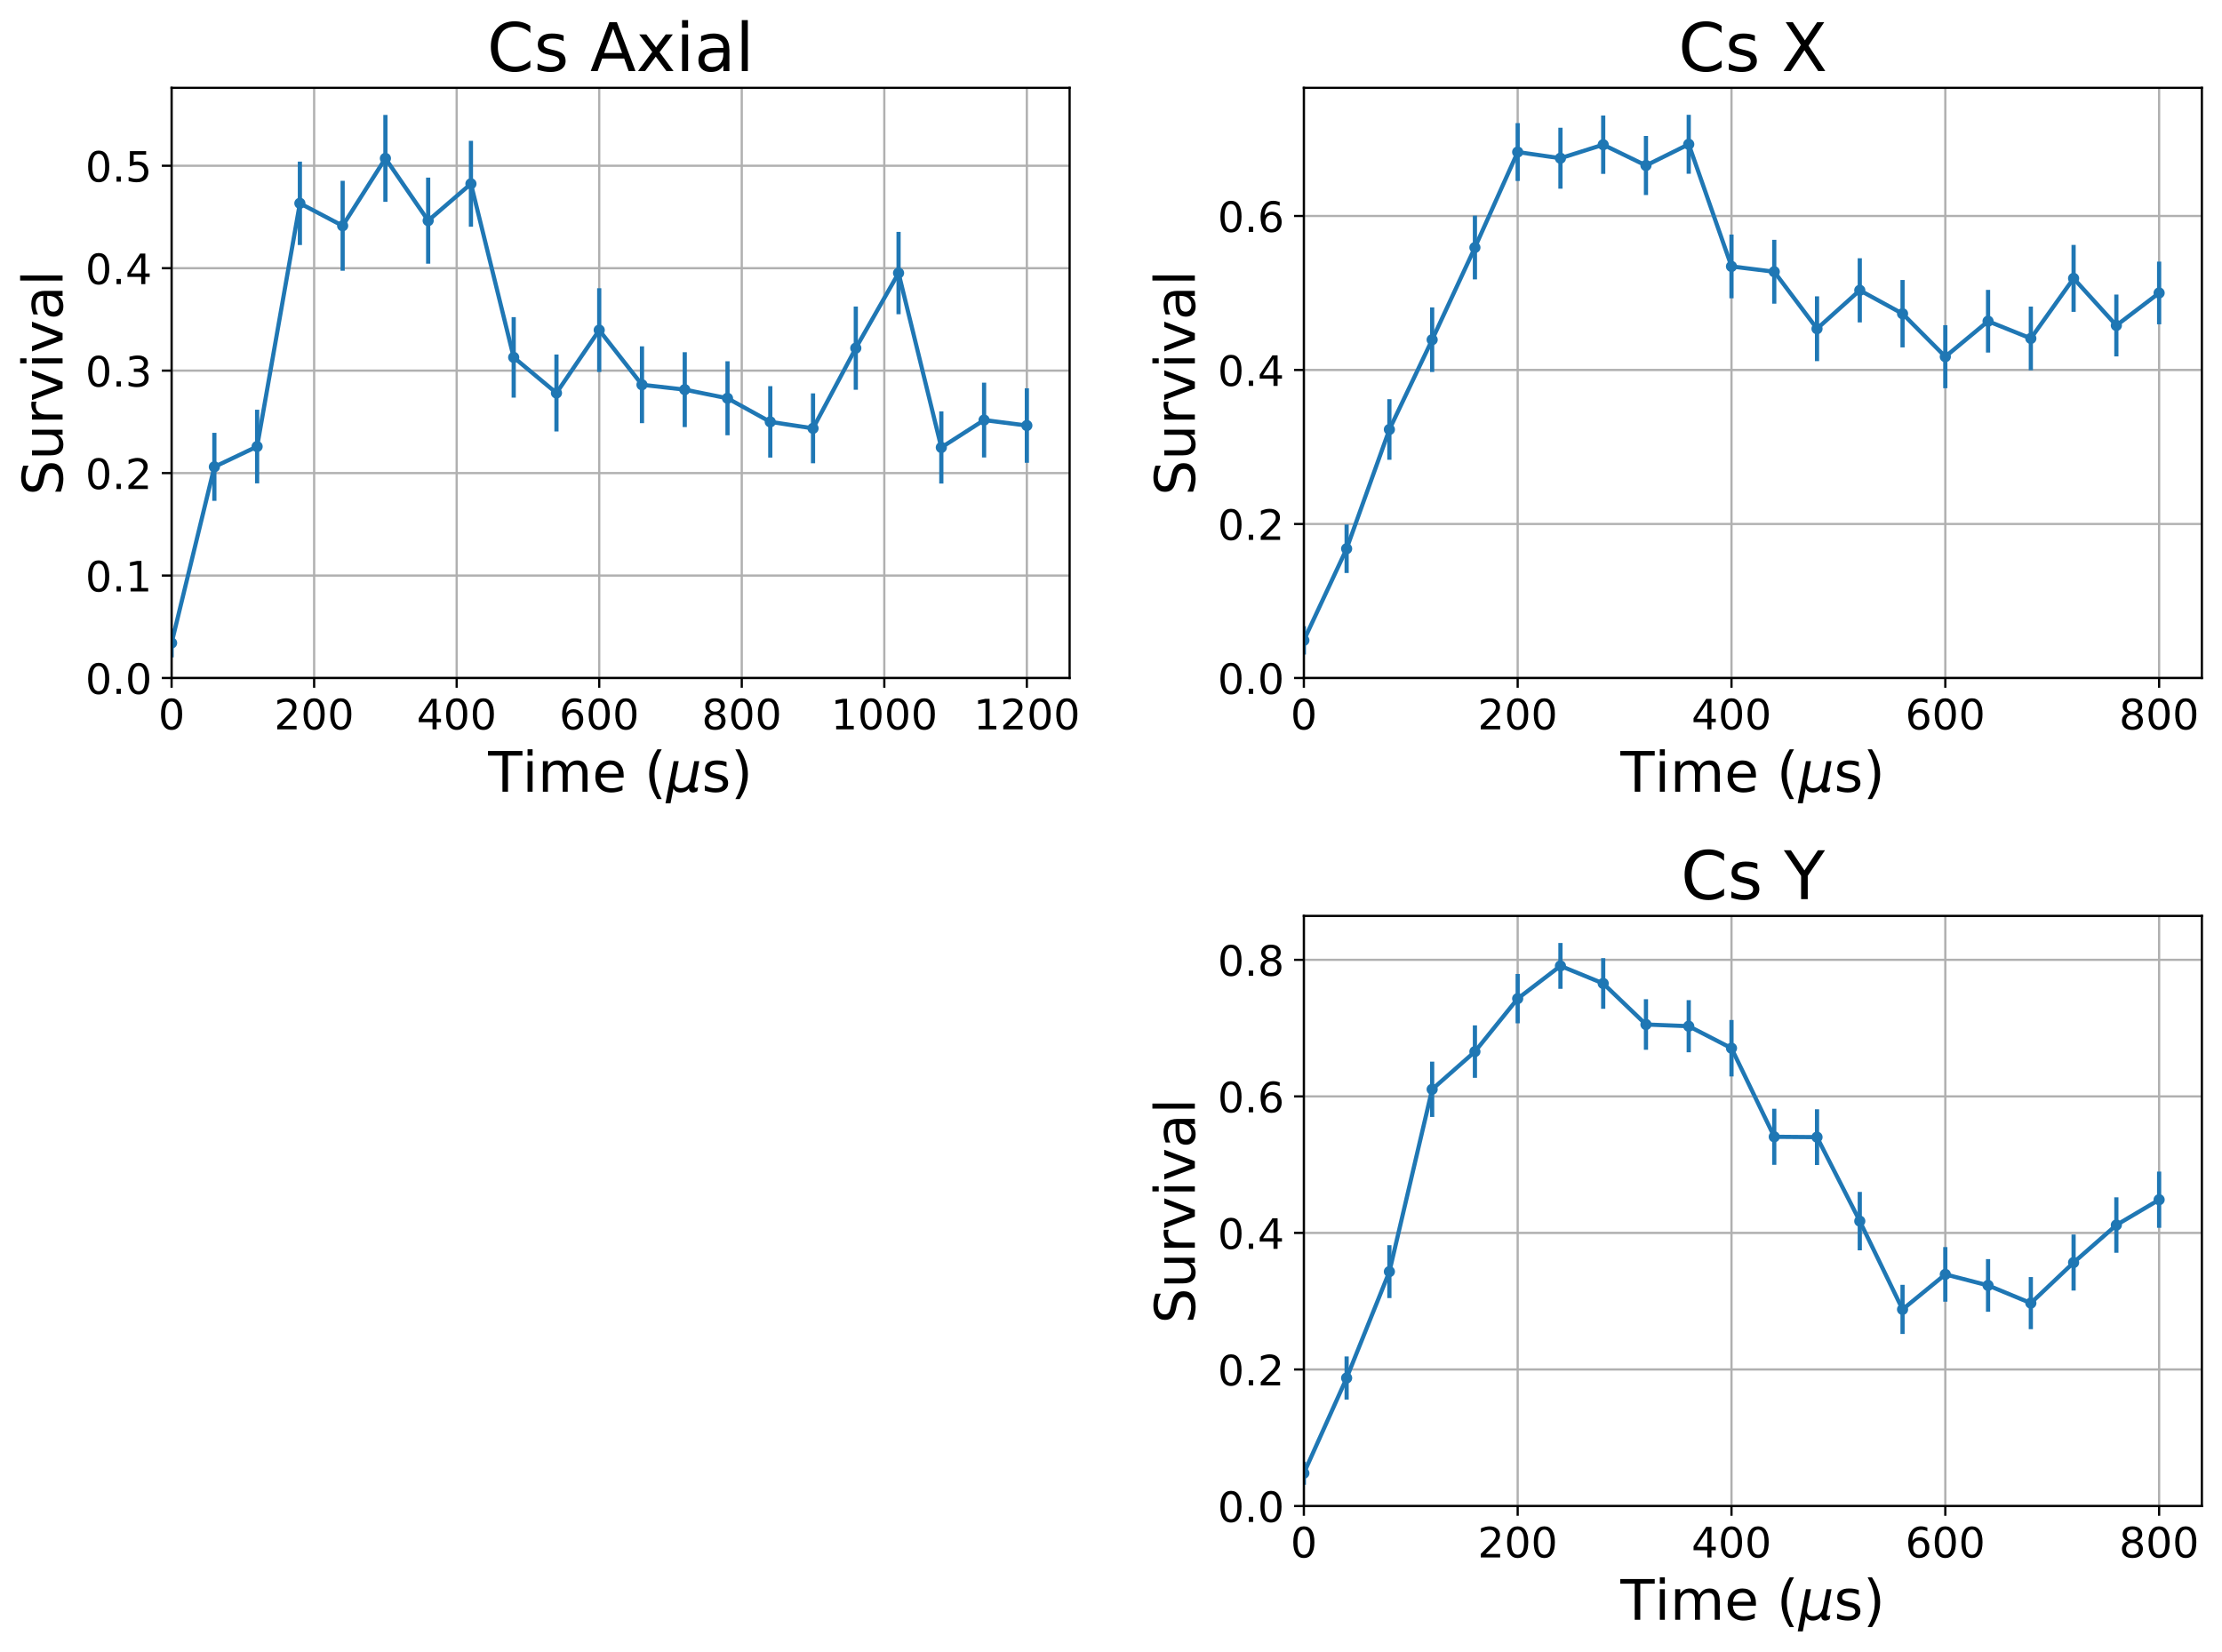 <?xml version="1.0" encoding="utf-8" standalone="no"?>
<!DOCTYPE svg PUBLIC "-//W3C//DTD SVG 1.1//EN"
  "http://www.w3.org/Graphics/SVG/1.1/DTD/svg11.dtd">
<!-- Created with matplotlib (https://matplotlib.org/) -->
<svg height="591.193pt" version="1.1" viewBox="0 0 795.218 591.193" width="795.218pt" xmlns="http://www.w3.org/2000/svg" xmlns:xlink="http://www.w3.org/1999/xlink">
 <defs>
  <style type="text/css">
*{stroke-linecap:butt;stroke-linejoin:round;}
  </style>
 </defs>
 <g id="figure_1">
  <g id="patch_1">
   <path d="M 0 591.193 
L 795.218 591.193 
L 795.218 0 
L 0 0 
z
" style="fill:none;"/>
  </g>
  <g id="axes_1">
   <g id="patch_2">
    <path d="M 61.411 242.676 
L 382.797 242.676 
L 382.797 31.436 
L 61.411 31.436 
z
" style="fill:none;"/>
   </g>
   <g id="matplotlib.axis_1">
    <g id="xtick_1">
     <g id="line2d_1">
      <path clip-path="url(#p9a2fd50b27)" d="M 61.411 242.676 
L 61.411 31.436 
" style="fill:none;stroke:#b0b0b0;stroke-linecap:square;stroke-width:0.8;"/>
     </g>
     <g id="line2d_2">
      <defs>
       <path d="M 0 0 
L 0 3.5 
" id="m005f0a59be" style="stroke:#000000;stroke-width:0.8;"/>
      </defs>
      <g>
       <use style="stroke:#000000;stroke-width:0.8;" x="61.411" xlink:href="#m005f0a59be" y="242.676"/>
      </g>
     </g>
     <g id="text_1">
      <!-- 0 -->
      <defs>
       <path d="M 31.781 66.406 
Q 24.172 66.406 20.328 58.906 
Q 16.5 51.422 16.5 36.375 
Q 16.5 21.391 20.328 13.891 
Q 24.172 6.391 31.781 6.391 
Q 39.453 6.391 43.281 13.891 
Q 47.125 21.391 47.125 36.375 
Q 47.125 51.422 43.281 58.906 
Q 39.453 66.406 31.781 66.406 
z
M 31.781 74.219 
Q 44.047 74.219 50.516 64.516 
Q 56.984 54.828 56.984 36.375 
Q 56.984 17.969 50.516 8.266 
Q 44.047 -1.422 31.781 -1.422 
Q 19.531 -1.422 13.062 8.266 
Q 6.594 17.969 6.594 36.375 
Q 6.594 54.828 13.062 64.516 
Q 19.531 74.219 31.781 74.219 
z
" id="DejaVuSans-48"/>
      </defs>
      <g transform="translate(56.639 261.074)scale(0.15 -0.15)">
       <use xlink:href="#DejaVuSans-48"/>
      </g>
     </g>
    </g>
    <g id="xtick_2">
     <g id="line2d_3">
      <path clip-path="url(#p9a2fd50b27)" d="M 112.425 242.676 
L 112.425 31.436 
" style="fill:none;stroke:#b0b0b0;stroke-linecap:square;stroke-width:0.8;"/>
     </g>
     <g id="line2d_4">
      <g>
       <use style="stroke:#000000;stroke-width:0.8;" x="112.425" xlink:href="#m005f0a59be" y="242.676"/>
      </g>
     </g>
     <g id="text_2">
      <!-- 200 -->
      <defs>
       <path d="M 19.188 8.297 
L 53.609 8.297 
L 53.609 0 
L 7.328 0 
L 7.328 8.297 
Q 12.938 14.109 22.625 23.891 
Q 32.328 33.688 34.812 36.531 
Q 39.547 41.844 41.422 45.531 
Q 43.312 49.219 43.312 52.781 
Q 43.312 58.594 39.234 62.25 
Q 35.156 65.922 28.609 65.922 
Q 23.969 65.922 18.812 64.312 
Q 13.672 62.703 7.812 59.422 
L 7.812 69.391 
Q 13.766 71.781 18.938 73 
Q 24.125 74.219 28.422 74.219 
Q 39.75 74.219 46.484 68.547 
Q 53.219 62.891 53.219 53.422 
Q 53.219 48.922 51.531 44.891 
Q 49.859 40.875 45.406 35.406 
Q 44.188 33.984 37.641 27.219 
Q 31.109 20.453 19.188 8.297 
z
" id="DejaVuSans-50"/>
      </defs>
      <g transform="translate(98.109 261.074)scale(0.15 -0.15)">
       <use xlink:href="#DejaVuSans-50"/>
       <use x="63.623" xlink:href="#DejaVuSans-48"/>
       <use x="127.246" xlink:href="#DejaVuSans-48"/>
      </g>
     </g>
    </g>
    <g id="xtick_3">
     <g id="line2d_5">
      <path clip-path="url(#p9a2fd50b27)" d="M 163.438 242.676 
L 163.438 31.436 
" style="fill:none;stroke:#b0b0b0;stroke-linecap:square;stroke-width:0.8;"/>
     </g>
     <g id="line2d_6">
      <g>
       <use style="stroke:#000000;stroke-width:0.8;" x="163.438" xlink:href="#m005f0a59be" y="242.676"/>
      </g>
     </g>
     <g id="text_3">
      <!-- 400 -->
      <defs>
       <path d="M 37.797 64.312 
L 12.891 25.391 
L 37.797 25.391 
z
M 35.203 72.906 
L 47.609 72.906 
L 47.609 25.391 
L 58.016 25.391 
L 58.016 17.188 
L 47.609 17.188 
L 47.609 0 
L 37.797 0 
L 37.797 17.188 
L 4.891 17.188 
L 4.891 26.703 
z
" id="DejaVuSans-52"/>
      </defs>
      <g transform="translate(149.123 261.074)scale(0.15 -0.15)">
       <use xlink:href="#DejaVuSans-52"/>
       <use x="63.623" xlink:href="#DejaVuSans-48"/>
       <use x="127.246" xlink:href="#DejaVuSans-48"/>
      </g>
     </g>
    </g>
    <g id="xtick_4">
     <g id="line2d_7">
      <path clip-path="url(#p9a2fd50b27)" d="M 214.452 242.676 
L 214.452 31.436 
" style="fill:none;stroke:#b0b0b0;stroke-linecap:square;stroke-width:0.8;"/>
     </g>
     <g id="line2d_8">
      <g>
       <use style="stroke:#000000;stroke-width:0.8;" x="214.452" xlink:href="#m005f0a59be" y="242.676"/>
      </g>
     </g>
     <g id="text_4">
      <!-- 600 -->
      <defs>
       <path d="M 33.016 40.375 
Q 26.375 40.375 22.484 35.828 
Q 18.609 31.297 18.609 23.391 
Q 18.609 15.531 22.484 10.953 
Q 26.375 6.391 33.016 6.391 
Q 39.656 6.391 43.531 10.953 
Q 47.406 15.531 47.406 23.391 
Q 47.406 31.297 43.531 35.828 
Q 39.656 40.375 33.016 40.375 
z
M 52.594 71.297 
L 52.594 62.312 
Q 48.875 64.062 45.094 64.984 
Q 41.312 65.922 37.594 65.922 
Q 27.828 65.922 22.672 59.328 
Q 17.531 52.734 16.797 39.406 
Q 19.672 43.656 24.016 45.922 
Q 28.375 48.188 33.594 48.188 
Q 44.578 48.188 50.953 41.516 
Q 57.328 34.859 57.328 23.391 
Q 57.328 12.156 50.688 5.359 
Q 44.047 -1.422 33.016 -1.422 
Q 20.359 -1.422 13.672 8.266 
Q 6.984 17.969 6.984 36.375 
Q 6.984 53.656 15.188 63.938 
Q 23.391 74.219 37.203 74.219 
Q 40.922 74.219 44.703 73.484 
Q 48.484 72.75 52.594 71.297 
z
" id="DejaVuSans-54"/>
      </defs>
      <g transform="translate(200.136 261.074)scale(0.15 -0.15)">
       <use xlink:href="#DejaVuSans-54"/>
       <use x="63.623" xlink:href="#DejaVuSans-48"/>
       <use x="127.246" xlink:href="#DejaVuSans-48"/>
      </g>
     </g>
    </g>
    <g id="xtick_5">
     <g id="line2d_9">
      <path clip-path="url(#p9a2fd50b27)" d="M 265.465 242.676 
L 265.465 31.436 
" style="fill:none;stroke:#b0b0b0;stroke-linecap:square;stroke-width:0.8;"/>
     </g>
     <g id="line2d_10">
      <g>
       <use style="stroke:#000000;stroke-width:0.8;" x="265.465" xlink:href="#m005f0a59be" y="242.676"/>
      </g>
     </g>
     <g id="text_5">
      <!-- 800 -->
      <defs>
       <path d="M 31.781 34.625 
Q 24.75 34.625 20.719 30.859 
Q 16.703 27.094 16.703 20.516 
Q 16.703 13.922 20.719 10.156 
Q 24.75 6.391 31.781 6.391 
Q 38.812 6.391 42.859 10.172 
Q 46.922 13.969 46.922 20.516 
Q 46.922 27.094 42.891 30.859 
Q 38.875 34.625 31.781 34.625 
z
M 21.922 38.812 
Q 15.578 40.375 12.031 44.719 
Q 8.5 49.078 8.5 55.328 
Q 8.5 64.062 14.719 69.141 
Q 20.953 74.219 31.781 74.219 
Q 42.672 74.219 48.875 69.141 
Q 55.078 64.062 55.078 55.328 
Q 55.078 49.078 51.531 44.719 
Q 48 40.375 41.703 38.812 
Q 48.828 37.156 52.797 32.312 
Q 56.781 27.484 56.781 20.516 
Q 56.781 9.906 50.312 4.234 
Q 43.844 -1.422 31.781 -1.422 
Q 19.734 -1.422 13.25 4.234 
Q 6.781 9.906 6.781 20.516 
Q 6.781 27.484 10.781 32.312 
Q 14.797 37.156 21.922 38.812 
z
M 18.312 54.391 
Q 18.312 48.734 21.844 45.562 
Q 25.391 42.391 31.781 42.391 
Q 38.141 42.391 41.719 45.562 
Q 45.312 48.734 45.312 54.391 
Q 45.312 60.062 41.719 63.234 
Q 38.141 66.406 31.781 66.406 
Q 25.391 66.406 21.844 63.234 
Q 18.312 60.062 18.312 54.391 
z
" id="DejaVuSans-56"/>
      </defs>
      <g transform="translate(251.15 261.074)scale(0.15 -0.15)">
       <use xlink:href="#DejaVuSans-56"/>
       <use x="63.623" xlink:href="#DejaVuSans-48"/>
       <use x="127.246" xlink:href="#DejaVuSans-48"/>
      </g>
     </g>
    </g>
    <g id="xtick_6">
     <g id="line2d_11">
      <path clip-path="url(#p9a2fd50b27)" d="M 316.479 242.676 
L 316.479 31.436 
" style="fill:none;stroke:#b0b0b0;stroke-linecap:square;stroke-width:0.8;"/>
     </g>
     <g id="line2d_12">
      <g>
       <use style="stroke:#000000;stroke-width:0.8;" x="316.479" xlink:href="#m005f0a59be" y="242.676"/>
      </g>
     </g>
     <g id="text_6">
      <!-- 1000 -->
      <defs>
       <path d="M 12.406 8.297 
L 28.516 8.297 
L 28.516 63.922 
L 10.984 60.406 
L 10.984 69.391 
L 28.422 72.906 
L 38.281 72.906 
L 38.281 8.297 
L 54.391 8.297 
L 54.391 0 
L 12.406 0 
z
" id="DejaVuSans-49"/>
      </defs>
      <g transform="translate(297.392 261.074)scale(0.15 -0.15)">
       <use xlink:href="#DejaVuSans-49"/>
       <use x="63.623" xlink:href="#DejaVuSans-48"/>
       <use x="127.246" xlink:href="#DejaVuSans-48"/>
       <use x="190.869" xlink:href="#DejaVuSans-48"/>
      </g>
     </g>
    </g>
    <g id="xtick_7">
     <g id="line2d_13">
      <path clip-path="url(#p9a2fd50b27)" d="M 367.493 242.676 
L 367.493 31.436 
" style="fill:none;stroke:#b0b0b0;stroke-linecap:square;stroke-width:0.8;"/>
     </g>
     <g id="line2d_14">
      <g>
       <use style="stroke:#000000;stroke-width:0.8;" x="367.493" xlink:href="#m005f0a59be" y="242.676"/>
      </g>
     </g>
     <g id="text_7">
      <!-- 1200 -->
      <g transform="translate(348.405 261.074)scale(0.15 -0.15)">
       <use xlink:href="#DejaVuSans-49"/>
       <use x="63.623" xlink:href="#DejaVuSans-50"/>
       <use x="127.246" xlink:href="#DejaVuSans-48"/>
       <use x="190.869" xlink:href="#DejaVuSans-48"/>
      </g>
     </g>
    </g>
    <g id="text_8">
     <!-- Time ($\mu$s) -->
     <defs>
      <path d="M -0.297 72.906 
L 61.375 72.906 
L 61.375 64.594 
L 35.5 64.594 
L 35.5 0 
L 25.594 0 
L 25.594 64.594 
L -0.297 64.594 
z
" id="DejaVuSans-84"/>
      <path d="M 9.422 54.688 
L 18.406 54.688 
L 18.406 0 
L 9.422 0 
z
M 9.422 75.984 
L 18.406 75.984 
L 18.406 64.594 
L 9.422 64.594 
z
" id="DejaVuSans-105"/>
      <path d="M 52 44.188 
Q 55.375 50.25 60.062 53.125 
Q 64.75 56 71.094 56 
Q 79.641 56 84.281 50.016 
Q 88.922 44.047 88.922 33.016 
L 88.922 0 
L 79.891 0 
L 79.891 32.719 
Q 79.891 40.578 77.094 44.375 
Q 74.312 48.188 68.609 48.188 
Q 61.625 48.188 57.562 43.547 
Q 53.516 38.922 53.516 30.906 
L 53.516 0 
L 44.484 0 
L 44.484 32.719 
Q 44.484 40.625 41.703 44.406 
Q 38.922 48.188 33.109 48.188 
Q 26.219 48.188 22.156 43.531 
Q 18.109 38.875 18.109 30.906 
L 18.109 0 
L 9.078 0 
L 9.078 54.688 
L 18.109 54.688 
L 18.109 46.188 
Q 21.188 51.219 25.484 53.609 
Q 29.781 56 35.688 56 
Q 41.656 56 45.828 52.969 
Q 50 49.953 52 44.188 
z
" id="DejaVuSans-109"/>
      <path d="M 56.203 29.594 
L 56.203 25.203 
L 14.891 25.203 
Q 15.484 15.922 20.484 11.062 
Q 25.484 6.203 34.422 6.203 
Q 39.594 6.203 44.453 7.469 
Q 49.312 8.734 54.109 11.281 
L 54.109 2.781 
Q 49.266 0.734 44.188 -0.344 
Q 39.109 -1.422 33.891 -1.422 
Q 20.797 -1.422 13.156 6.188 
Q 5.516 13.812 5.516 26.812 
Q 5.516 40.234 12.766 48.109 
Q 20.016 56 32.328 56 
Q 43.359 56 49.781 48.891 
Q 56.203 41.797 56.203 29.594 
z
M 47.219 32.234 
Q 47.125 39.594 43.094 43.984 
Q 39.062 48.391 32.422 48.391 
Q 24.906 48.391 20.391 44.141 
Q 15.875 39.891 15.188 32.172 
z
" id="DejaVuSans-101"/>
      <path id="DejaVuSans-32"/>
      <path d="M 31 75.875 
Q 24.469 64.656 21.281 53.656 
Q 18.109 42.672 18.109 31.391 
Q 18.109 20.125 21.312 9.062 
Q 24.516 -2 31 -13.188 
L 23.188 -13.188 
Q 15.875 -1.703 12.234 9.375 
Q 8.594 20.453 8.594 31.391 
Q 8.594 42.281 12.203 53.312 
Q 15.828 64.359 23.188 75.875 
z
" id="DejaVuSans-40"/>
      <path d="M -1.312 -20.797 
L 13.375 54.688 
L 22.406 54.688 
L 15.766 20.656 
Q 15.578 19.625 15.422 18.359 
Q 15.281 17.094 15.281 15.828 
Q 15.281 11.281 18.141 8.828 
Q 21 6.391 26.312 6.391 
Q 33.547 6.391 37.984 10.484 
Q 42.438 14.594 44 22.797 
L 50.203 54.688 
L 59.188 54.688 
L 51.031 12.641 
Q 50.828 11.719 50.75 11.031 
Q 50.688 10.359 50.688 9.812 
Q 50.688 8.297 51.297 7.594 
Q 51.906 6.891 53.219 6.891 
Q 53.719 6.891 54.562 7.125 
Q 55.422 7.375 56.984 8.016 
L 55.609 0.781 
Q 53.469 -0.297 51.516 -0.859 
Q 49.562 -1.422 47.703 -1.422 
Q 44.484 -1.422 42.656 0.625 
Q 40.828 2.688 40.828 6.297 
Q 38.094 2.391 34.297 0.484 
Q 30.516 -1.422 25.391 -1.422 
Q 20.844 -1.422 17.453 0.672 
Q 14.062 2.781 12.984 6.203 
L 7.719 -20.797 
z
" id="DejaVuSans-Oblique-956"/>
      <path d="M 44.281 53.078 
L 44.281 44.578 
Q 40.484 46.531 36.375 47.5 
Q 32.281 48.484 27.875 48.484 
Q 21.188 48.484 17.844 46.438 
Q 14.5 44.391 14.5 40.281 
Q 14.5 37.156 16.891 35.375 
Q 19.281 33.594 26.516 31.984 
L 29.594 31.297 
Q 39.156 29.25 43.188 25.516 
Q 47.219 21.781 47.219 15.094 
Q 47.219 7.469 41.188 3.016 
Q 35.156 -1.422 24.609 -1.422 
Q 20.219 -1.422 15.453 -0.562 
Q 10.688 0.297 5.422 2 
L 5.422 11.281 
Q 10.406 8.688 15.234 7.391 
Q 20.062 6.109 24.812 6.109 
Q 31.156 6.109 34.562 8.281 
Q 37.984 10.453 37.984 14.406 
Q 37.984 18.062 35.516 20.016 
Q 33.062 21.969 24.703 23.781 
L 21.578 24.516 
Q 13.234 26.266 9.516 29.906 
Q 5.812 33.547 5.812 39.891 
Q 5.812 47.609 11.281 51.797 
Q 16.75 56 26.812 56 
Q 31.781 56 36.172 55.266 
Q 40.578 54.547 44.281 53.078 
z
" id="DejaVuSans-115"/>
      <path d="M 8.016 75.875 
L 15.828 75.875 
Q 23.141 64.359 26.781 53.312 
Q 30.422 42.281 30.422 31.391 
Q 30.422 20.453 26.781 9.375 
Q 23.141 -1.703 15.828 -13.188 
L 8.016 -13.188 
Q 14.5 -2 17.703 9.062 
Q 20.906 20.125 20.906 31.391 
Q 20.906 42.672 17.703 53.656 
Q 14.5 64.656 8.016 75.875 
z
" id="DejaVuSans-41"/>
     </defs>
     <g transform="translate(174.704 283.393)scale(0.2 -0.2)">
      <use transform="translate(0 0.016)" xlink:href="#DejaVuSans-84"/>
      <use transform="translate(61.084 0.016)" xlink:href="#DejaVuSans-105"/>
      <use transform="translate(88.867 0.016)" xlink:href="#DejaVuSans-109"/>
      <use transform="translate(186.279 0.016)" xlink:href="#DejaVuSans-101"/>
      <use transform="translate(247.803 0.016)" xlink:href="#DejaVuSans-32"/>
      <use transform="translate(279.59 0.016)" xlink:href="#DejaVuSans-40"/>
      <use transform="translate(318.604 0.016)" xlink:href="#DejaVuSans-Oblique-956"/>
      <use transform="translate(382.227 0.016)" xlink:href="#DejaVuSans-115"/>
      <use transform="translate(434.326 0.016)" xlink:href="#DejaVuSans-41"/>
     </g>
    </g>
   </g>
   <g id="matplotlib.axis_2">
    <g id="ytick_1">
     <g id="line2d_15">
      <path clip-path="url(#p9a2fd50b27)" d="M 61.411 242.676 
L 382.797 242.676 
" style="fill:none;stroke:#b0b0b0;stroke-linecap:square;stroke-width:0.8;"/>
     </g>
     <g id="line2d_16">
      <defs>
       <path d="M 0 0 
L -3.5 0 
" id="mc3ce260a5b" style="stroke:#000000;stroke-width:0.8;"/>
      </defs>
      <g>
       <use style="stroke:#000000;stroke-width:0.8;" x="61.411" xlink:href="#mc3ce260a5b" y="242.676"/>
      </g>
     </g>
     <g id="text_9">
      <!-- 0.0 -->
      <defs>
       <path d="M 10.688 12.406 
L 21 12.406 
L 21 0 
L 10.688 0 
z
" id="DejaVuSans-46"/>
      </defs>
      <g transform="translate(30.556 248.375)scale(0.15 -0.15)">
       <use xlink:href="#DejaVuSans-48"/>
       <use x="63.623" xlink:href="#DejaVuSans-46"/>
       <use x="95.41" xlink:href="#DejaVuSans-48"/>
      </g>
     </g>
    </g>
    <g id="ytick_2">
     <g id="line2d_17">
      <path clip-path="url(#p9a2fd50b27)" d="M 61.411 206.007 
L 382.797 206.007 
" style="fill:none;stroke:#b0b0b0;stroke-linecap:square;stroke-width:0.8;"/>
     </g>
     <g id="line2d_18">
      <g>
       <use style="stroke:#000000;stroke-width:0.8;" x="61.411" xlink:href="#mc3ce260a5b" y="206.007"/>
      </g>
     </g>
     <g id="text_10">
      <!-- 0.1 -->
      <g transform="translate(30.556 211.706)scale(0.15 -0.15)">
       <use xlink:href="#DejaVuSans-48"/>
       <use x="63.623" xlink:href="#DejaVuSans-46"/>
       <use x="95.41" xlink:href="#DejaVuSans-49"/>
      </g>
     </g>
    </g>
    <g id="ytick_3">
     <g id="line2d_19">
      <path clip-path="url(#p9a2fd50b27)" d="M 61.411 169.338 
L 382.797 169.338 
" style="fill:none;stroke:#b0b0b0;stroke-linecap:square;stroke-width:0.8;"/>
     </g>
     <g id="line2d_20">
      <g>
       <use style="stroke:#000000;stroke-width:0.8;" x="61.411" xlink:href="#mc3ce260a5b" y="169.338"/>
      </g>
     </g>
     <g id="text_11">
      <!-- 0.2 -->
      <g transform="translate(30.556 175.037)scale(0.15 -0.15)">
       <use xlink:href="#DejaVuSans-48"/>
       <use x="63.623" xlink:href="#DejaVuSans-46"/>
       <use x="95.41" xlink:href="#DejaVuSans-50"/>
      </g>
     </g>
    </g>
    <g id="ytick_4">
     <g id="line2d_21">
      <path clip-path="url(#p9a2fd50b27)" d="M 61.411 132.669 
L 382.797 132.669 
" style="fill:none;stroke:#b0b0b0;stroke-linecap:square;stroke-width:0.8;"/>
     </g>
     <g id="line2d_22">
      <g>
       <use style="stroke:#000000;stroke-width:0.8;" x="61.411" xlink:href="#mc3ce260a5b" y="132.669"/>
      </g>
     </g>
     <g id="text_12">
      <!-- 0.3 -->
      <defs>
       <path d="M 40.578 39.312 
Q 47.656 37.797 51.625 33 
Q 55.609 28.219 55.609 21.188 
Q 55.609 10.406 48.188 4.484 
Q 40.766 -1.422 27.094 -1.422 
Q 22.516 -1.422 17.656 -0.516 
Q 12.797 0.391 7.625 2.203 
L 7.625 11.719 
Q 11.719 9.328 16.594 8.109 
Q 21.484 6.891 26.812 6.891 
Q 36.078 6.891 40.938 10.547 
Q 45.797 14.203 45.797 21.188 
Q 45.797 27.641 41.281 31.266 
Q 36.766 34.906 28.719 34.906 
L 20.219 34.906 
L 20.219 43.016 
L 29.109 43.016 
Q 36.375 43.016 40.234 45.922 
Q 44.094 48.828 44.094 54.297 
Q 44.094 59.906 40.109 62.906 
Q 36.141 65.922 28.719 65.922 
Q 24.656 65.922 20.016 65.031 
Q 15.375 64.156 9.812 62.312 
L 9.812 71.094 
Q 15.438 72.656 20.344 73.438 
Q 25.25 74.219 29.594 74.219 
Q 40.828 74.219 47.359 69.109 
Q 53.906 64.016 53.906 55.328 
Q 53.906 49.266 50.438 45.094 
Q 46.969 40.922 40.578 39.312 
z
" id="DejaVuSans-51"/>
      </defs>
      <g transform="translate(30.556 138.368)scale(0.15 -0.15)">
       <use xlink:href="#DejaVuSans-48"/>
       <use x="63.623" xlink:href="#DejaVuSans-46"/>
       <use x="95.41" xlink:href="#DejaVuSans-51"/>
      </g>
     </g>
    </g>
    <g id="ytick_5">
     <g id="line2d_23">
      <path clip-path="url(#p9a2fd50b27)" d="M 61.411 96 
L 382.797 96 
" style="fill:none;stroke:#b0b0b0;stroke-linecap:square;stroke-width:0.8;"/>
     </g>
     <g id="line2d_24">
      <g>
       <use style="stroke:#000000;stroke-width:0.8;" x="61.411" xlink:href="#mc3ce260a5b" y="96"/>
      </g>
     </g>
     <g id="text_13">
      <!-- 0.4 -->
      <g transform="translate(30.556 101.699)scale(0.15 -0.15)">
       <use xlink:href="#DejaVuSans-48"/>
       <use x="63.623" xlink:href="#DejaVuSans-46"/>
       <use x="95.41" xlink:href="#DejaVuSans-52"/>
      </g>
     </g>
    </g>
    <g id="ytick_6">
     <g id="line2d_25">
      <path clip-path="url(#p9a2fd50b27)" d="M 61.411 59.331 
L 382.797 59.331 
" style="fill:none;stroke:#b0b0b0;stroke-linecap:square;stroke-width:0.8;"/>
     </g>
     <g id="line2d_26">
      <g>
       <use style="stroke:#000000;stroke-width:0.8;" x="61.411" xlink:href="#mc3ce260a5b" y="59.331"/>
      </g>
     </g>
     <g id="text_14">
      <!-- 0.5 -->
      <defs>
       <path d="M 10.797 72.906 
L 49.516 72.906 
L 49.516 64.594 
L 19.828 64.594 
L 19.828 46.734 
Q 21.969 47.469 24.109 47.828 
Q 26.266 48.188 28.422 48.188 
Q 40.625 48.188 47.75 41.5 
Q 54.891 34.812 54.891 23.391 
Q 54.891 11.625 47.562 5.094 
Q 40.234 -1.422 26.906 -1.422 
Q 22.312 -1.422 17.547 -0.641 
Q 12.797 0.141 7.719 1.703 
L 7.719 11.625 
Q 12.109 9.234 16.797 8.062 
Q 21.484 6.891 26.703 6.891 
Q 35.156 6.891 40.078 11.328 
Q 45.016 15.766 45.016 23.391 
Q 45.016 31 40.078 35.438 
Q 35.156 39.891 26.703 39.891 
Q 22.75 39.891 18.812 39.016 
Q 14.891 38.141 10.797 36.281 
z
" id="DejaVuSans-53"/>
      </defs>
      <g transform="translate(30.556 65.03)scale(0.15 -0.15)">
       <use xlink:href="#DejaVuSans-48"/>
       <use x="63.623" xlink:href="#DejaVuSans-46"/>
       <use x="95.41" xlink:href="#DejaVuSans-53"/>
      </g>
     </g>
    </g>
    <g id="text_15">
     <!-- Survival -->
     <defs>
      <path d="M 53.516 70.516 
L 53.516 60.891 
Q 47.906 63.578 42.922 64.891 
Q 37.938 66.219 33.297 66.219 
Q 25.25 66.219 20.875 63.094 
Q 16.5 59.969 16.5 54.203 
Q 16.5 49.359 19.406 46.891 
Q 22.312 44.438 30.422 42.922 
L 36.375 41.703 
Q 47.406 39.594 52.656 34.297 
Q 57.906 29 57.906 20.125 
Q 57.906 9.516 50.797 4.047 
Q 43.703 -1.422 29.984 -1.422 
Q 24.812 -1.422 18.969 -0.25 
Q 13.141 0.922 6.891 3.219 
L 6.891 13.375 
Q 12.891 10.016 18.656 8.297 
Q 24.422 6.594 29.984 6.594 
Q 38.422 6.594 43.016 9.906 
Q 47.609 13.234 47.609 19.391 
Q 47.609 24.75 44.312 27.781 
Q 41.016 30.812 33.5 32.328 
L 27.484 33.5 
Q 16.453 35.688 11.516 40.375 
Q 6.594 45.062 6.594 53.422 
Q 6.594 63.094 13.406 68.656 
Q 20.219 74.219 32.172 74.219 
Q 37.312 74.219 42.625 73.281 
Q 47.953 72.359 53.516 70.516 
z
" id="DejaVuSans-83"/>
      <path d="M 8.5 21.578 
L 8.5 54.688 
L 17.484 54.688 
L 17.484 21.922 
Q 17.484 14.156 20.5 10.266 
Q 23.531 6.391 29.594 6.391 
Q 36.859 6.391 41.078 11.031 
Q 45.312 15.672 45.312 23.688 
L 45.312 54.688 
L 54.297 54.688 
L 54.297 0 
L 45.312 0 
L 45.312 8.406 
Q 42.047 3.422 37.719 1 
Q 33.406 -1.422 27.688 -1.422 
Q 18.266 -1.422 13.375 4.438 
Q 8.5 10.297 8.5 21.578 
z
M 31.109 56 
z
" id="DejaVuSans-117"/>
      <path d="M 41.109 46.297 
Q 39.594 47.172 37.812 47.578 
Q 36.031 48 33.891 48 
Q 26.266 48 22.188 43.047 
Q 18.109 38.094 18.109 28.812 
L 18.109 0 
L 9.078 0 
L 9.078 54.688 
L 18.109 54.688 
L 18.109 46.188 
Q 20.953 51.172 25.484 53.578 
Q 30.031 56 36.531 56 
Q 37.453 56 38.578 55.875 
Q 39.703 55.766 41.062 55.516 
z
" id="DejaVuSans-114"/>
      <path d="M 2.984 54.688 
L 12.5 54.688 
L 29.594 8.797 
L 46.688 54.688 
L 56.203 54.688 
L 35.688 0 
L 23.484 0 
z
" id="DejaVuSans-118"/>
      <path d="M 34.281 27.484 
Q 23.391 27.484 19.188 25 
Q 14.984 22.516 14.984 16.5 
Q 14.984 11.719 18.141 8.906 
Q 21.297 6.109 26.703 6.109 
Q 34.188 6.109 38.703 11.406 
Q 43.219 16.703 43.219 25.484 
L 43.219 27.484 
z
M 52.203 31.203 
L 52.203 0 
L 43.219 0 
L 43.219 8.297 
Q 40.141 3.328 35.547 0.953 
Q 30.953 -1.422 24.312 -1.422 
Q 15.922 -1.422 10.953 3.297 
Q 6 8.016 6 15.922 
Q 6 25.141 12.172 29.828 
Q 18.359 34.516 30.609 34.516 
L 43.219 34.516 
L 43.219 35.406 
Q 43.219 41.609 39.141 45 
Q 35.062 48.391 27.688 48.391 
Q 23 48.391 18.547 47.266 
Q 14.109 46.141 10.016 43.891 
L 10.016 52.203 
Q 14.938 54.109 19.578 55.047 
Q 24.219 56 28.609 56 
Q 40.484 56 46.344 49.844 
Q 52.203 43.703 52.203 31.203 
z
" id="DejaVuSans-97"/>
      <path d="M 9.422 75.984 
L 18.406 75.984 
L 18.406 0 
L 9.422 0 
z
" id="DejaVuSans-108"/>
     </defs>
     <g transform="translate(22.397 177.375)rotate(-90)scale(0.2 -0.2)">
      <use xlink:href="#DejaVuSans-83"/>
      <use x="63.477" xlink:href="#DejaVuSans-117"/>
      <use x="126.855" xlink:href="#DejaVuSans-114"/>
      <use x="167.969" xlink:href="#DejaVuSans-118"/>
      <use x="227.148" xlink:href="#DejaVuSans-105"/>
      <use x="254.932" xlink:href="#DejaVuSans-118"/>
      <use x="314.111" xlink:href="#DejaVuSans-97"/>
      <use x="375.391" xlink:href="#DejaVuSans-108"/>
     </g>
    </g>
   </g>
   <g id="LineCollection_1">
    <path clip-path="url(#p9a2fd50b27)" d="M 61.411 235.29 
L 61.411 225.009 
" style="fill:none;stroke:#1f77b4;stroke-width:1.5;"/>
    <path clip-path="url(#p9a2fd50b27)" d="M 76.715 179.278 
L 76.715 154.938 
" style="fill:none;stroke:#1f77b4;stroke-width:1.5;"/>
    <path clip-path="url(#p9a2fd50b27)" d="M 92.019 173.008 
L 92.019 146.655 
" style="fill:none;stroke:#1f77b4;stroke-width:1.5;"/>
    <path clip-path="url(#p9a2fd50b27)" d="M 107.323 87.706 
L 107.323 57.847 
" style="fill:none;stroke:#1f77b4;stroke-width:1.5;"/>
    <path clip-path="url(#p9a2fd50b27)" d="M 122.627 96.91 
L 122.627 64.724 
" style="fill:none;stroke:#1f77b4;stroke-width:1.5;"/>
    <path clip-path="url(#p9a2fd50b27)" d="M 137.931 72.243 
L 137.931 41.144 
" style="fill:none;stroke:#1f77b4;stroke-width:1.5;"/>
    <path clip-path="url(#p9a2fd50b27)" d="M 153.235 94.381 
L 153.235 63.57 
" style="fill:none;stroke:#1f77b4;stroke-width:1.5;"/>
    <path clip-path="url(#p9a2fd50b27)" d="M 168.54 81.163 
L 168.54 50.411 
" style="fill:none;stroke:#1f77b4;stroke-width:1.5;"/>
    <path clip-path="url(#p9a2fd50b27)" d="M 183.844 142.334 
L 183.844 113.507 
" style="fill:none;stroke:#1f77b4;stroke-width:1.5;"/>
    <path clip-path="url(#p9a2fd50b27)" d="M 199.148 154.451 
L 199.148 126.898 
" style="fill:none;stroke:#1f77b4;stroke-width:1.5;"/>
    <path clip-path="url(#p9a2fd50b27)" d="M 214.452 133.16 
L 214.452 103.171 
" style="fill:none;stroke:#1f77b4;stroke-width:1.5;"/>
    <path clip-path="url(#p9a2fd50b27)" d="M 229.756 151.48 
L 229.756 123.974 
" style="fill:none;stroke:#1f77b4;stroke-width:1.5;"/>
    <path clip-path="url(#p9a2fd50b27)" d="M 245.06 152.878 
L 245.06 126.06 
" style="fill:none;stroke:#1f77b4;stroke-width:1.5;"/>
    <path clip-path="url(#p9a2fd50b27)" d="M 260.364 155.799 
L 260.364 129.321 
" style="fill:none;stroke:#1f77b4;stroke-width:1.5;"/>
    <path clip-path="url(#p9a2fd50b27)" d="M 275.668 163.785 
L 275.668 138.223 
" style="fill:none;stroke:#1f77b4;stroke-width:1.5;"/>
    <path clip-path="url(#p9a2fd50b27)" d="M 290.972 165.834 
L 290.972 140.815 
" style="fill:none;stroke:#1f77b4;stroke-width:1.5;"/>
    <path clip-path="url(#p9a2fd50b27)" d="M 306.276 139.517 
L 306.276 109.709 
" style="fill:none;stroke:#1f77b4;stroke-width:1.5;"/>
    <path clip-path="url(#p9a2fd50b27)" d="M 321.58 112.469 
L 321.58 83 
" style="fill:none;stroke:#1f77b4;stroke-width:1.5;"/>
    <path clip-path="url(#p9a2fd50b27)" d="M 336.885 173.092 
L 336.885 147.25 
" style="fill:none;stroke:#1f77b4;stroke-width:1.5;"/>
    <path clip-path="url(#p9a2fd50b27)" d="M 352.189 163.741 
L 352.189 136.966 
" style="fill:none;stroke:#1f77b4;stroke-width:1.5;"/>
    <path clip-path="url(#p9a2fd50b27)" d="M 367.493 165.652 
L 367.493 138.975 
" style="fill:none;stroke:#1f77b4;stroke-width:1.5;"/>
   </g>
   <g id="line2d_27">
    <path clip-path="url(#p9a2fd50b27)" d="M 61.411 230.15 
L 76.715 167.108 
L 92.019 159.831 
L 107.323 72.776 
L 122.627 80.817 
L 137.931 56.693 
L 153.235 78.975 
L 168.54 65.787 
L 183.844 127.921 
L 199.148 140.674 
L 214.452 118.166 
L 229.756 137.727 
L 245.06 139.469 
L 260.364 142.56 
L 275.668 151.004 
L 290.972 153.325 
L 306.276 124.613 
L 321.58 97.735 
L 336.885 160.171 
L 352.189 150.354 
L 367.493 152.313 
" style="fill:none;stroke:#1f77b4;stroke-linecap:square;stroke-width:1.5;"/>
    <defs>
     <path d="M 0 1.5 
C 0.398 1.5 0.779 1.342 1.061 1.061 
C 1.342 0.779 1.5 0.398 1.5 0 
C 1.5 -0.398 1.342 -0.779 1.061 -1.061 
C 0.779 -1.342 0.398 -1.5 0 -1.5 
C -0.398 -1.5 -0.779 -1.342 -1.061 -1.061 
C -1.342 -0.779 -1.5 -0.398 -1.5 0 
C -1.5 0.398 -1.342 0.779 -1.061 1.061 
C -0.779 1.342 -0.398 1.5 0 1.5 
z
" id="mb8bc26594a" style="stroke:#1f77b4;"/>
    </defs>
    <g clip-path="url(#p9a2fd50b27)">
     <use style="fill:#1f77b4;stroke:#1f77b4;" x="61.411" xlink:href="#mb8bc26594a" y="230.15"/>
     <use style="fill:#1f77b4;stroke:#1f77b4;" x="76.715" xlink:href="#mb8bc26594a" y="167.108"/>
     <use style="fill:#1f77b4;stroke:#1f77b4;" x="92.019" xlink:href="#mb8bc26594a" y="159.831"/>
     <use style="fill:#1f77b4;stroke:#1f77b4;" x="107.323" xlink:href="#mb8bc26594a" y="72.776"/>
     <use style="fill:#1f77b4;stroke:#1f77b4;" x="122.627" xlink:href="#mb8bc26594a" y="80.817"/>
     <use style="fill:#1f77b4;stroke:#1f77b4;" x="137.931" xlink:href="#mb8bc26594a" y="56.693"/>
     <use style="fill:#1f77b4;stroke:#1f77b4;" x="153.235" xlink:href="#mb8bc26594a" y="78.975"/>
     <use style="fill:#1f77b4;stroke:#1f77b4;" x="168.54" xlink:href="#mb8bc26594a" y="65.787"/>
     <use style="fill:#1f77b4;stroke:#1f77b4;" x="183.844" xlink:href="#mb8bc26594a" y="127.921"/>
     <use style="fill:#1f77b4;stroke:#1f77b4;" x="199.148" xlink:href="#mb8bc26594a" y="140.674"/>
     <use style="fill:#1f77b4;stroke:#1f77b4;" x="214.452" xlink:href="#mb8bc26594a" y="118.166"/>
     <use style="fill:#1f77b4;stroke:#1f77b4;" x="229.756" xlink:href="#mb8bc26594a" y="137.727"/>
     <use style="fill:#1f77b4;stroke:#1f77b4;" x="245.06" xlink:href="#mb8bc26594a" y="139.469"/>
     <use style="fill:#1f77b4;stroke:#1f77b4;" x="260.364" xlink:href="#mb8bc26594a" y="142.56"/>
     <use style="fill:#1f77b4;stroke:#1f77b4;" x="275.668" xlink:href="#mb8bc26594a" y="151.004"/>
     <use style="fill:#1f77b4;stroke:#1f77b4;" x="290.972" xlink:href="#mb8bc26594a" y="153.325"/>
     <use style="fill:#1f77b4;stroke:#1f77b4;" x="306.276" xlink:href="#mb8bc26594a" y="124.613"/>
     <use style="fill:#1f77b4;stroke:#1f77b4;" x="321.58" xlink:href="#mb8bc26594a" y="97.735"/>
     <use style="fill:#1f77b4;stroke:#1f77b4;" x="336.885" xlink:href="#mb8bc26594a" y="160.171"/>
     <use style="fill:#1f77b4;stroke:#1f77b4;" x="352.189" xlink:href="#mb8bc26594a" y="150.354"/>
     <use style="fill:#1f77b4;stroke:#1f77b4;" x="367.493" xlink:href="#mb8bc26594a" y="152.313"/>
    </g>
   </g>
   <g id="patch_3">
    <path d="M 61.411 242.676 
L 61.411 31.436 
" style="fill:none;stroke:#000000;stroke-linecap:square;stroke-linejoin:miter;stroke-width:0.8;"/>
   </g>
   <g id="patch_4">
    <path d="M 382.797 242.676 
L 382.797 31.436 
" style="fill:none;stroke:#000000;stroke-linecap:square;stroke-linejoin:miter;stroke-width:0.8;"/>
   </g>
   <g id="patch_5">
    <path d="M 61.411 242.676 
L 382.797 242.676 
" style="fill:none;stroke:#000000;stroke-linecap:square;stroke-linejoin:miter;stroke-width:0.8;"/>
   </g>
   <g id="patch_6">
    <path d="M 61.411 31.436 
L 382.797 31.436 
" style="fill:none;stroke:#000000;stroke-linecap:square;stroke-linejoin:miter;stroke-width:0.8;"/>
   </g>
   <g id="text_16">
    <!-- Cs Axial -->
    <defs>
     <path d="M 64.406 67.281 
L 64.406 56.891 
Q 59.422 61.531 53.781 63.812 
Q 48.141 66.109 41.797 66.109 
Q 29.297 66.109 22.656 58.469 
Q 16.016 50.828 16.016 36.375 
Q 16.016 21.969 22.656 14.328 
Q 29.297 6.688 41.797 6.688 
Q 48.141 6.688 53.781 8.984 
Q 59.422 11.281 64.406 15.922 
L 64.406 5.609 
Q 59.234 2.094 53.438 0.328 
Q 47.656 -1.422 41.219 -1.422 
Q 24.656 -1.422 15.125 8.703 
Q 5.609 18.844 5.609 36.375 
Q 5.609 53.953 15.125 64.078 
Q 24.656 74.219 41.219 74.219 
Q 47.75 74.219 53.531 72.484 
Q 59.328 70.75 64.406 67.281 
z
" id="DejaVuSans-67"/>
     <path d="M 34.188 63.188 
L 20.797 26.906 
L 47.609 26.906 
z
M 28.609 72.906 
L 39.797 72.906 
L 67.578 0 
L 57.328 0 
L 50.688 18.703 
L 17.828 18.703 
L 11.188 0 
L 0.781 0 
z
" id="DejaVuSans-65"/>
     <path d="M 54.891 54.688 
L 35.109 28.078 
L 55.906 0 
L 45.312 0 
L 29.391 21.484 
L 13.484 0 
L 2.875 0 
L 24.125 28.609 
L 4.688 54.688 
L 15.281 54.688 
L 29.781 35.203 
L 44.281 54.688 
z
" id="DejaVuSans-120"/>
    </defs>
    <g transform="translate(174.327 25.436)scale(0.24 -0.24)">
     <use xlink:href="#DejaVuSans-67"/>
     <use x="69.824" xlink:href="#DejaVuSans-115"/>
     <use x="121.924" xlink:href="#DejaVuSans-32"/>
     <use x="153.711" xlink:href="#DejaVuSans-65"/>
     <use x="222.119" xlink:href="#DejaVuSans-120"/>
     <use x="281.299" xlink:href="#DejaVuSans-105"/>
     <use x="309.082" xlink:href="#DejaVuSans-97"/>
     <use x="370.361" xlink:href="#DejaVuSans-108"/>
    </g>
   </g>
  </g>
  <g id="axes_2">
   <g id="patch_7">
    <path d="M 466.632 242.676 
L 788.018 242.676 
L 788.018 31.436 
L 466.632 31.436 
z
" style="fill:none;"/>
   </g>
   <g id="matplotlib.axis_3">
    <g id="xtick_8">
     <g id="line2d_28">
      <path clip-path="url(#pdf37af10fb)" d="M 466.632 242.676 
L 466.632 31.436 
" style="fill:none;stroke:#b0b0b0;stroke-linecap:square;stroke-width:0.8;"/>
     </g>
     <g id="line2d_29">
      <g>
       <use style="stroke:#000000;stroke-width:0.8;" x="466.632" xlink:href="#m005f0a59be" y="242.676"/>
      </g>
     </g>
     <g id="text_17">
      <!-- 0 -->
      <g transform="translate(461.86 261.074)scale(0.15 -0.15)">
       <use xlink:href="#DejaVuSans-48"/>
      </g>
     </g>
    </g>
    <g id="xtick_9">
     <g id="line2d_30">
      <path clip-path="url(#pdf37af10fb)" d="M 543.153 242.676 
L 543.153 31.436 
" style="fill:none;stroke:#b0b0b0;stroke-linecap:square;stroke-width:0.8;"/>
     </g>
     <g id="line2d_31">
      <g>
       <use style="stroke:#000000;stroke-width:0.8;" x="543.153" xlink:href="#m005f0a59be" y="242.676"/>
      </g>
     </g>
     <g id="text_18">
      <!-- 200 -->
      <g transform="translate(528.837 261.074)scale(0.15 -0.15)">
       <use xlink:href="#DejaVuSans-50"/>
       <use x="63.623" xlink:href="#DejaVuSans-48"/>
       <use x="127.246" xlink:href="#DejaVuSans-48"/>
      </g>
     </g>
    </g>
    <g id="xtick_10">
     <g id="line2d_32">
      <path clip-path="url(#pdf37af10fb)" d="M 619.673 242.676 
L 619.673 31.436 
" style="fill:none;stroke:#b0b0b0;stroke-linecap:square;stroke-width:0.8;"/>
     </g>
     <g id="line2d_33">
      <g>
       <use style="stroke:#000000;stroke-width:0.8;" x="619.673" xlink:href="#m005f0a59be" y="242.676"/>
      </g>
     </g>
     <g id="text_19">
      <!-- 400 -->
      <g transform="translate(605.358 261.074)scale(0.15 -0.15)">
       <use xlink:href="#DejaVuSans-52"/>
       <use x="63.623" xlink:href="#DejaVuSans-48"/>
       <use x="127.246" xlink:href="#DejaVuSans-48"/>
      </g>
     </g>
    </g>
    <g id="xtick_11">
     <g id="line2d_34">
      <path clip-path="url(#pdf37af10fb)" d="M 696.194 242.676 
L 696.194 31.436 
" style="fill:none;stroke:#b0b0b0;stroke-linecap:square;stroke-width:0.8;"/>
     </g>
     <g id="line2d_35">
      <g>
       <use style="stroke:#000000;stroke-width:0.8;" x="696.194" xlink:href="#m005f0a59be" y="242.676"/>
      </g>
     </g>
     <g id="text_20">
      <!-- 600 -->
      <g transform="translate(681.878 261.074)scale(0.15 -0.15)">
       <use xlink:href="#DejaVuSans-54"/>
       <use x="63.623" xlink:href="#DejaVuSans-48"/>
       <use x="127.246" xlink:href="#DejaVuSans-48"/>
      </g>
     </g>
    </g>
    <g id="xtick_12">
     <g id="line2d_36">
      <path clip-path="url(#pdf37af10fb)" d="M 772.714 242.676 
L 772.714 31.436 
" style="fill:none;stroke:#b0b0b0;stroke-linecap:square;stroke-width:0.8;"/>
     </g>
     <g id="line2d_37">
      <g>
       <use style="stroke:#000000;stroke-width:0.8;" x="772.714" xlink:href="#m005f0a59be" y="242.676"/>
      </g>
     </g>
     <g id="text_21">
      <!-- 800 -->
      <g transform="translate(758.398 261.074)scale(0.15 -0.15)">
       <use xlink:href="#DejaVuSans-56"/>
       <use x="63.623" xlink:href="#DejaVuSans-48"/>
       <use x="127.246" xlink:href="#DejaVuSans-48"/>
      </g>
     </g>
    </g>
    <g id="text_22">
     <!-- Time ($\mu$s) -->
     <g transform="translate(579.925 283.393)scale(0.2 -0.2)">
      <use transform="translate(0 0.016)" xlink:href="#DejaVuSans-84"/>
      <use transform="translate(61.084 0.016)" xlink:href="#DejaVuSans-105"/>
      <use transform="translate(88.867 0.016)" xlink:href="#DejaVuSans-109"/>
      <use transform="translate(186.279 0.016)" xlink:href="#DejaVuSans-101"/>
      <use transform="translate(247.803 0.016)" xlink:href="#DejaVuSans-32"/>
      <use transform="translate(279.59 0.016)" xlink:href="#DejaVuSans-40"/>
      <use transform="translate(318.604 0.016)" xlink:href="#DejaVuSans-Oblique-956"/>
      <use transform="translate(382.227 0.016)" xlink:href="#DejaVuSans-115"/>
      <use transform="translate(434.326 0.016)" xlink:href="#DejaVuSans-41"/>
     </g>
    </g>
   </g>
   <g id="matplotlib.axis_4">
    <g id="ytick_7">
     <g id="line2d_38">
      <path clip-path="url(#pdf37af10fb)" d="M 466.632 242.676 
L 788.018 242.676 
" style="fill:none;stroke:#b0b0b0;stroke-linecap:square;stroke-width:0.8;"/>
     </g>
     <g id="line2d_39">
      <g>
       <use style="stroke:#000000;stroke-width:0.8;" x="466.632" xlink:href="#mc3ce260a5b" y="242.676"/>
      </g>
     </g>
     <g id="text_23">
      <!-- 0.0 -->
      <g transform="translate(435.778 248.375)scale(0.15 -0.15)">
       <use xlink:href="#DejaVuSans-48"/>
       <use x="63.623" xlink:href="#DejaVuSans-46"/>
       <use x="95.41" xlink:href="#DejaVuSans-48"/>
      </g>
     </g>
    </g>
    <g id="ytick_8">
     <g id="line2d_40">
      <path clip-path="url(#pdf37af10fb)" d="M 466.632 187.553 
L 788.018 187.553 
" style="fill:none;stroke:#b0b0b0;stroke-linecap:square;stroke-width:0.8;"/>
     </g>
     <g id="line2d_41">
      <g>
       <use style="stroke:#000000;stroke-width:0.8;" x="466.632" xlink:href="#mc3ce260a5b" y="187.553"/>
      </g>
     </g>
     <g id="text_24">
      <!-- 0.2 -->
      <g transform="translate(435.778 193.252)scale(0.15 -0.15)">
       <use xlink:href="#DejaVuSans-48"/>
       <use x="63.623" xlink:href="#DejaVuSans-46"/>
       <use x="95.41" xlink:href="#DejaVuSans-50"/>
      </g>
     </g>
    </g>
    <g id="ytick_9">
     <g id="line2d_42">
      <path clip-path="url(#pdf37af10fb)" d="M 466.632 132.429 
L 788.018 132.429 
" style="fill:none;stroke:#b0b0b0;stroke-linecap:square;stroke-width:0.8;"/>
     </g>
     <g id="line2d_43">
      <g>
       <use style="stroke:#000000;stroke-width:0.8;" x="466.632" xlink:href="#mc3ce260a5b" y="132.429"/>
      </g>
     </g>
     <g id="text_25">
      <!-- 0.4 -->
      <g transform="translate(435.778 138.128)scale(0.15 -0.15)">
       <use xlink:href="#DejaVuSans-48"/>
       <use x="63.623" xlink:href="#DejaVuSans-46"/>
       <use x="95.41" xlink:href="#DejaVuSans-52"/>
      </g>
     </g>
    </g>
    <g id="ytick_10">
     <g id="line2d_44">
      <path clip-path="url(#pdf37af10fb)" d="M 466.632 77.306 
L 788.018 77.306 
" style="fill:none;stroke:#b0b0b0;stroke-linecap:square;stroke-width:0.8;"/>
     </g>
     <g id="line2d_45">
      <g>
       <use style="stroke:#000000;stroke-width:0.8;" x="466.632" xlink:href="#mc3ce260a5b" y="77.306"/>
      </g>
     </g>
     <g id="text_26">
      <!-- 0.6 -->
      <g transform="translate(435.778 83.005)scale(0.15 -0.15)">
       <use xlink:href="#DejaVuSans-48"/>
       <use x="63.623" xlink:href="#DejaVuSans-46"/>
       <use x="95.41" xlink:href="#DejaVuSans-54"/>
      </g>
     </g>
    </g>
    <g id="text_27">
     <!-- Survival -->
     <g transform="translate(427.618 177.375)rotate(-90)scale(0.2 -0.2)">
      <use xlink:href="#DejaVuSans-83"/>
      <use x="63.477" xlink:href="#DejaVuSans-117"/>
      <use x="126.855" xlink:href="#DejaVuSans-114"/>
      <use x="167.969" xlink:href="#DejaVuSans-118"/>
      <use x="227.148" xlink:href="#DejaVuSans-105"/>
      <use x="254.932" xlink:href="#DejaVuSans-118"/>
      <use x="314.111" xlink:href="#DejaVuSans-97"/>
      <use x="375.391" xlink:href="#DejaVuSans-108"/>
     </g>
    </g>
   </g>
   <g id="LineCollection_2">
    <path clip-path="url(#pdf37af10fb)" d="M 466.632 234.273 
L 466.632 224.14 
" style="fill:none;stroke:#1f77b4;stroke-width:1.5;"/>
    <path clip-path="url(#pdf37af10fb)" d="M 481.936 205.093 
L 481.936 187.731 
" style="fill:none;stroke:#1f77b4;stroke-width:1.5;"/>
    <path clip-path="url(#pdf37af10fb)" d="M 497.24 164.582 
L 497.24 142.89 
" style="fill:none;stroke:#1f77b4;stroke-width:1.5;"/>
    <path clip-path="url(#pdf37af10fb)" d="M 512.545 133.162 
L 512.545 110.041 
" style="fill:none;stroke:#1f77b4;stroke-width:1.5;"/>
    <path clip-path="url(#pdf37af10fb)" d="M 527.849 100.002 
L 527.849 77.195 
" style="fill:none;stroke:#1f77b4;stroke-width:1.5;"/>
    <path clip-path="url(#pdf37af10fb)" d="M 543.153 64.791 
L 543.153 44.065 
" style="fill:none;stroke:#1f77b4;stroke-width:1.5;"/>
    <path clip-path="url(#pdf37af10fb)" d="M 558.457 67.54 
L 558.457 45.73 
" style="fill:none;stroke:#1f77b4;stroke-width:1.5;"/>
    <path clip-path="url(#pdf37af10fb)" d="M 573.761 62.241 
L 573.761 41.345 
" style="fill:none;stroke:#1f77b4;stroke-width:1.5;"/>
    <path clip-path="url(#pdf37af10fb)" d="M 589.065 69.813 
L 589.065 48.658 
" style="fill:none;stroke:#1f77b4;stroke-width:1.5;"/>
    <path clip-path="url(#pdf37af10fb)" d="M 604.369 62.195 
L 604.369 41.095 
" style="fill:none;stroke:#1f77b4;stroke-width:1.5;"/>
    <path clip-path="url(#pdf37af10fb)" d="M 619.673 106.781 
L 619.673 83.947 
" style="fill:none;stroke:#1f77b4;stroke-width:1.5;"/>
    <path clip-path="url(#pdf37af10fb)" d="M 634.977 108.691 
L 634.977 85.838 
" style="fill:none;stroke:#1f77b4;stroke-width:1.5;"/>
    <path clip-path="url(#pdf37af10fb)" d="M 650.281 129.26 
L 650.281 106.068 
" style="fill:none;stroke:#1f77b4;stroke-width:1.5;"/>
    <path clip-path="url(#pdf37af10fb)" d="M 665.585 115.394 
L 665.585 92.427 
" style="fill:none;stroke:#1f77b4;stroke-width:1.5;"/>
    <path clip-path="url(#pdf37af10fb)" d="M 680.89 124.357 
L 680.89 100.219 
" style="fill:none;stroke:#1f77b4;stroke-width:1.5;"/>
    <path clip-path="url(#pdf37af10fb)" d="M 696.194 138.963 
L 696.194 116.392 
" style="fill:none;stroke:#1f77b4;stroke-width:1.5;"/>
    <path clip-path="url(#pdf37af10fb)" d="M 711.498 126.195 
L 711.498 103.752 
" style="fill:none;stroke:#1f77b4;stroke-width:1.5;"/>
    <path clip-path="url(#pdf37af10fb)" d="M 726.802 132.54 
L 726.802 109.734 
" style="fill:none;stroke:#1f77b4;stroke-width:1.5;"/>
    <path clip-path="url(#pdf37af10fb)" d="M 742.106 111.634 
L 742.106 87.662 
" style="fill:none;stroke:#1f77b4;stroke-width:1.5;"/>
    <path clip-path="url(#pdf37af10fb)" d="M 757.41 127.566 
L 757.41 105.436 
" style="fill:none;stroke:#1f77b4;stroke-width:1.5;"/>
    <path clip-path="url(#pdf37af10fb)" d="M 772.714 116.082 
L 772.714 93.653 
" style="fill:none;stroke:#1f77b4;stroke-width:1.5;"/>
   </g>
   <g id="line2d_46">
    <path clip-path="url(#pdf37af10fb)" d="M 466.632 229.206 
L 481.936 196.412 
L 497.24 153.736 
L 512.545 121.602 
L 527.849 88.599 
L 543.153 54.428 
L 558.457 56.635 
L 573.761 51.793 
L 589.065 59.236 
L 604.369 51.645 
L 619.673 95.364 
L 634.977 97.265 
L 650.281 117.664 
L 665.585 103.911 
L 680.89 112.288 
L 696.194 127.677 
L 711.498 114.974 
L 726.802 121.137 
L 742.106 99.648 
L 757.41 116.501 
L 772.714 104.868 
" style="fill:none;stroke:#1f77b4;stroke-linecap:square;stroke-width:1.5;"/>
    <g clip-path="url(#pdf37af10fb)">
     <use style="fill:#1f77b4;stroke:#1f77b4;" x="466.632" xlink:href="#mb8bc26594a" y="229.206"/>
     <use style="fill:#1f77b4;stroke:#1f77b4;" x="481.936" xlink:href="#mb8bc26594a" y="196.412"/>
     <use style="fill:#1f77b4;stroke:#1f77b4;" x="497.24" xlink:href="#mb8bc26594a" y="153.736"/>
     <use style="fill:#1f77b4;stroke:#1f77b4;" x="512.545" xlink:href="#mb8bc26594a" y="121.602"/>
     <use style="fill:#1f77b4;stroke:#1f77b4;" x="527.849" xlink:href="#mb8bc26594a" y="88.599"/>
     <use style="fill:#1f77b4;stroke:#1f77b4;" x="543.153" xlink:href="#mb8bc26594a" y="54.428"/>
     <use style="fill:#1f77b4;stroke:#1f77b4;" x="558.457" xlink:href="#mb8bc26594a" y="56.635"/>
     <use style="fill:#1f77b4;stroke:#1f77b4;" x="573.761" xlink:href="#mb8bc26594a" y="51.793"/>
     <use style="fill:#1f77b4;stroke:#1f77b4;" x="589.065" xlink:href="#mb8bc26594a" y="59.236"/>
     <use style="fill:#1f77b4;stroke:#1f77b4;" x="604.369" xlink:href="#mb8bc26594a" y="51.645"/>
     <use style="fill:#1f77b4;stroke:#1f77b4;" x="619.673" xlink:href="#mb8bc26594a" y="95.364"/>
     <use style="fill:#1f77b4;stroke:#1f77b4;" x="634.977" xlink:href="#mb8bc26594a" y="97.265"/>
     <use style="fill:#1f77b4;stroke:#1f77b4;" x="650.281" xlink:href="#mb8bc26594a" y="117.664"/>
     <use style="fill:#1f77b4;stroke:#1f77b4;" x="665.585" xlink:href="#mb8bc26594a" y="103.911"/>
     <use style="fill:#1f77b4;stroke:#1f77b4;" x="680.89" xlink:href="#mb8bc26594a" y="112.288"/>
     <use style="fill:#1f77b4;stroke:#1f77b4;" x="696.194" xlink:href="#mb8bc26594a" y="127.677"/>
     <use style="fill:#1f77b4;stroke:#1f77b4;" x="711.498" xlink:href="#mb8bc26594a" y="114.974"/>
     <use style="fill:#1f77b4;stroke:#1f77b4;" x="726.802" xlink:href="#mb8bc26594a" y="121.137"/>
     <use style="fill:#1f77b4;stroke:#1f77b4;" x="742.106" xlink:href="#mb8bc26594a" y="99.648"/>
     <use style="fill:#1f77b4;stroke:#1f77b4;" x="757.41" xlink:href="#mb8bc26594a" y="116.501"/>
     <use style="fill:#1f77b4;stroke:#1f77b4;" x="772.714" xlink:href="#mb8bc26594a" y="104.868"/>
    </g>
   </g>
   <g id="patch_8">
    <path d="M 466.632 242.676 
L 466.632 31.436 
" style="fill:none;stroke:#000000;stroke-linecap:square;stroke-linejoin:miter;stroke-width:0.8;"/>
   </g>
   <g id="patch_9">
    <path d="M 788.018 242.676 
L 788.018 31.436 
" style="fill:none;stroke:#000000;stroke-linecap:square;stroke-linejoin:miter;stroke-width:0.8;"/>
   </g>
   <g id="patch_10">
    <path d="M 466.632 242.676 
L 788.018 242.676 
" style="fill:none;stroke:#000000;stroke-linecap:square;stroke-linejoin:miter;stroke-width:0.8;"/>
   </g>
   <g id="patch_11">
    <path d="M 466.632 31.436 
L 788.018 31.436 
" style="fill:none;stroke:#000000;stroke-linecap:square;stroke-linejoin:miter;stroke-width:0.8;"/>
   </g>
   <g id="text_28">
    <!-- Cs X -->
    <defs>
     <path d="M 6.297 72.906 
L 16.891 72.906 
L 35.016 45.797 
L 53.219 72.906 
L 63.812 72.906 
L 40.375 37.891 
L 65.375 0 
L 54.781 0 
L 34.281 31 
L 13.625 0 
L 2.984 0 
L 29 38.922 
z
" id="DejaVuSans-88"/>
    </defs>
    <g transform="translate(600.661 25.436)scale(0.24 -0.24)">
     <use xlink:href="#DejaVuSans-67"/>
     <use x="69.824" xlink:href="#DejaVuSans-115"/>
     <use x="121.924" xlink:href="#DejaVuSans-32"/>
     <use x="153.711" xlink:href="#DejaVuSans-88"/>
    </g>
   </g>
  </g>
  <g id="axes_3">
   <g id="patch_12">
    <path d="M 466.632 539.076 
L 788.018 539.076 
L 788.018 327.836 
L 466.632 327.836 
z
" style="fill:none;"/>
   </g>
   <g id="matplotlib.axis_5">
    <g id="xtick_13">
     <g id="line2d_47">
      <path clip-path="url(#pe8df58dfa0)" d="M 466.632 539.076 
L 466.632 327.836 
" style="fill:none;stroke:#b0b0b0;stroke-linecap:square;stroke-width:0.8;"/>
     </g>
     <g id="line2d_48">
      <g>
       <use style="stroke:#000000;stroke-width:0.8;" x="466.632" xlink:href="#m005f0a59be" y="539.076"/>
      </g>
     </g>
     <g id="text_29">
      <!-- 0 -->
      <g transform="translate(461.86 557.474)scale(0.15 -0.15)">
       <use xlink:href="#DejaVuSans-48"/>
      </g>
     </g>
    </g>
    <g id="xtick_14">
     <g id="line2d_49">
      <path clip-path="url(#pe8df58dfa0)" d="M 543.153 539.076 
L 543.153 327.836 
" style="fill:none;stroke:#b0b0b0;stroke-linecap:square;stroke-width:0.8;"/>
     </g>
     <g id="line2d_50">
      <g>
       <use style="stroke:#000000;stroke-width:0.8;" x="543.153" xlink:href="#m005f0a59be" y="539.076"/>
      </g>
     </g>
     <g id="text_30">
      <!-- 200 -->
      <g transform="translate(528.837 557.474)scale(0.15 -0.15)">
       <use xlink:href="#DejaVuSans-50"/>
       <use x="63.623" xlink:href="#DejaVuSans-48"/>
       <use x="127.246" xlink:href="#DejaVuSans-48"/>
      </g>
     </g>
    </g>
    <g id="xtick_15">
     <g id="line2d_51">
      <path clip-path="url(#pe8df58dfa0)" d="M 619.673 539.076 
L 619.673 327.836 
" style="fill:none;stroke:#b0b0b0;stroke-linecap:square;stroke-width:0.8;"/>
     </g>
     <g id="line2d_52">
      <g>
       <use style="stroke:#000000;stroke-width:0.8;" x="619.673" xlink:href="#m005f0a59be" y="539.076"/>
      </g>
     </g>
     <g id="text_31">
      <!-- 400 -->
      <g transform="translate(605.358 557.474)scale(0.15 -0.15)">
       <use xlink:href="#DejaVuSans-52"/>
       <use x="63.623" xlink:href="#DejaVuSans-48"/>
       <use x="127.246" xlink:href="#DejaVuSans-48"/>
      </g>
     </g>
    </g>
    <g id="xtick_16">
     <g id="line2d_53">
      <path clip-path="url(#pe8df58dfa0)" d="M 696.194 539.076 
L 696.194 327.836 
" style="fill:none;stroke:#b0b0b0;stroke-linecap:square;stroke-width:0.8;"/>
     </g>
     <g id="line2d_54">
      <g>
       <use style="stroke:#000000;stroke-width:0.8;" x="696.194" xlink:href="#m005f0a59be" y="539.076"/>
      </g>
     </g>
     <g id="text_32">
      <!-- 600 -->
      <g transform="translate(681.878 557.474)scale(0.15 -0.15)">
       <use xlink:href="#DejaVuSans-54"/>
       <use x="63.623" xlink:href="#DejaVuSans-48"/>
       <use x="127.246" xlink:href="#DejaVuSans-48"/>
      </g>
     </g>
    </g>
    <g id="xtick_17">
     <g id="line2d_55">
      <path clip-path="url(#pe8df58dfa0)" d="M 772.714 539.076 
L 772.714 327.836 
" style="fill:none;stroke:#b0b0b0;stroke-linecap:square;stroke-width:0.8;"/>
     </g>
     <g id="line2d_56">
      <g>
       <use style="stroke:#000000;stroke-width:0.8;" x="772.714" xlink:href="#m005f0a59be" y="539.076"/>
      </g>
     </g>
     <g id="text_33">
      <!-- 800 -->
      <g transform="translate(758.398 557.474)scale(0.15 -0.15)">
       <use xlink:href="#DejaVuSans-56"/>
       <use x="63.623" xlink:href="#DejaVuSans-48"/>
       <use x="127.246" xlink:href="#DejaVuSans-48"/>
      </g>
     </g>
    </g>
    <g id="text_34">
     <!-- Time ($\mu$s) -->
     <g transform="translate(579.925 579.793)scale(0.2 -0.2)">
      <use transform="translate(0 0.016)" xlink:href="#DejaVuSans-84"/>
      <use transform="translate(61.084 0.016)" xlink:href="#DejaVuSans-105"/>
      <use transform="translate(88.867 0.016)" xlink:href="#DejaVuSans-109"/>
      <use transform="translate(186.279 0.016)" xlink:href="#DejaVuSans-101"/>
      <use transform="translate(247.803 0.016)" xlink:href="#DejaVuSans-32"/>
      <use transform="translate(279.59 0.016)" xlink:href="#DejaVuSans-40"/>
      <use transform="translate(318.604 0.016)" xlink:href="#DejaVuSans-Oblique-956"/>
      <use transform="translate(382.227 0.016)" xlink:href="#DejaVuSans-115"/>
      <use transform="translate(434.326 0.016)" xlink:href="#DejaVuSans-41"/>
     </g>
    </g>
   </g>
   <g id="matplotlib.axis_6">
    <g id="ytick_11">
     <g id="line2d_57">
      <path clip-path="url(#pe8df58dfa0)" d="M 466.632 539.076 
L 788.018 539.076 
" style="fill:none;stroke:#b0b0b0;stroke-linecap:square;stroke-width:0.8;"/>
     </g>
     <g id="line2d_58">
      <g>
       <use style="stroke:#000000;stroke-width:0.8;" x="466.632" xlink:href="#mc3ce260a5b" y="539.076"/>
      </g>
     </g>
     <g id="text_35">
      <!-- 0.0 -->
      <g transform="translate(435.778 544.775)scale(0.15 -0.15)">
       <use xlink:href="#DejaVuSans-48"/>
       <use x="63.623" xlink:href="#DejaVuSans-46"/>
       <use x="95.41" xlink:href="#DejaVuSans-48"/>
      </g>
     </g>
    </g>
    <g id="ytick_12">
     <g id="line2d_59">
      <path clip-path="url(#pe8df58dfa0)" d="M 466.632 490.198 
L 788.018 490.198 
" style="fill:none;stroke:#b0b0b0;stroke-linecap:square;stroke-width:0.8;"/>
     </g>
     <g id="line2d_60">
      <g>
       <use style="stroke:#000000;stroke-width:0.8;" x="466.632" xlink:href="#mc3ce260a5b" y="490.198"/>
      </g>
     </g>
     <g id="text_36">
      <!-- 0.2 -->
      <g transform="translate(435.778 495.897)scale(0.15 -0.15)">
       <use xlink:href="#DejaVuSans-48"/>
       <use x="63.623" xlink:href="#DejaVuSans-46"/>
       <use x="95.41" xlink:href="#DejaVuSans-50"/>
      </g>
     </g>
    </g>
    <g id="ytick_13">
     <g id="line2d_61">
      <path clip-path="url(#pe8df58dfa0)" d="M 466.632 441.32 
L 788.018 441.32 
" style="fill:none;stroke:#b0b0b0;stroke-linecap:square;stroke-width:0.8;"/>
     </g>
     <g id="line2d_62">
      <g>
       <use style="stroke:#000000;stroke-width:0.8;" x="466.632" xlink:href="#mc3ce260a5b" y="441.32"/>
      </g>
     </g>
     <g id="text_37">
      <!-- 0.4 -->
      <g transform="translate(435.778 447.019)scale(0.15 -0.15)">
       <use xlink:href="#DejaVuSans-48"/>
       <use x="63.623" xlink:href="#DejaVuSans-46"/>
       <use x="95.41" xlink:href="#DejaVuSans-52"/>
      </g>
     </g>
    </g>
    <g id="ytick_14">
     <g id="line2d_63">
      <path clip-path="url(#pe8df58dfa0)" d="M 466.632 392.442 
L 788.018 392.442 
" style="fill:none;stroke:#b0b0b0;stroke-linecap:square;stroke-width:0.8;"/>
     </g>
     <g id="line2d_64">
      <g>
       <use style="stroke:#000000;stroke-width:0.8;" x="466.632" xlink:href="#mc3ce260a5b" y="392.442"/>
      </g>
     </g>
     <g id="text_38">
      <!-- 0.6 -->
      <g transform="translate(435.778 398.141)scale(0.15 -0.15)">
       <use xlink:href="#DejaVuSans-48"/>
       <use x="63.623" xlink:href="#DejaVuSans-46"/>
       <use x="95.41" xlink:href="#DejaVuSans-54"/>
      </g>
     </g>
    </g>
    <g id="ytick_15">
     <g id="line2d_65">
      <path clip-path="url(#pe8df58dfa0)" d="M 466.632 343.564 
L 788.018 343.564 
" style="fill:none;stroke:#b0b0b0;stroke-linecap:square;stroke-width:0.8;"/>
     </g>
     <g id="line2d_66">
      <g>
       <use style="stroke:#000000;stroke-width:0.8;" x="466.632" xlink:href="#mc3ce260a5b" y="343.564"/>
      </g>
     </g>
     <g id="text_39">
      <!-- 0.8 -->
      <g transform="translate(435.778 349.263)scale(0.15 -0.15)">
       <use xlink:href="#DejaVuSans-48"/>
       <use x="63.623" xlink:href="#DejaVuSans-46"/>
       <use x="95.41" xlink:href="#DejaVuSans-56"/>
      </g>
     </g>
    </g>
    <g id="text_40">
     <!-- Survival -->
     <g transform="translate(427.618 473.775)rotate(-90)scale(0.2 -0.2)">
      <use xlink:href="#DejaVuSans-83"/>
      <use x="63.477" xlink:href="#DejaVuSans-117"/>
      <use x="126.855" xlink:href="#DejaVuSans-114"/>
      <use x="167.969" xlink:href="#DejaVuSans-118"/>
      <use x="227.148" xlink:href="#DejaVuSans-105"/>
      <use x="254.932" xlink:href="#DejaVuSans-118"/>
      <use x="314.111" xlink:href="#DejaVuSans-97"/>
      <use x="375.391" xlink:href="#DejaVuSans-108"/>
     </g>
    </g>
   </g>
   <g id="LineCollection_3">
    <path clip-path="url(#pe8df58dfa0)" d="M 466.632 531.452 
L 466.632 523.201 
" style="fill:none;stroke:#1f77b4;stroke-width:1.5;"/>
    <path clip-path="url(#pe8df58dfa0)" d="M 481.936 500.974 
L 481.936 485.532 
" style="fill:none;stroke:#1f77b4;stroke-width:1.5;"/>
    <path clip-path="url(#pe8df58dfa0)" d="M 497.24 464.64 
L 497.24 445.698 
" style="fill:none;stroke:#1f77b4;stroke-width:1.5;"/>
    <path clip-path="url(#pe8df58dfa0)" d="M 512.545 399.81 
L 512.545 380.018 
" style="fill:none;stroke:#1f77b4;stroke-width:1.5;"/>
    <path clip-path="url(#pe8df58dfa0)" d="M 527.849 385.798 
L 527.849 367.04 
" style="fill:none;stroke:#1f77b4;stroke-width:1.5;"/>
    <path clip-path="url(#pe8df58dfa0)" d="M 543.153 366.285 
L 543.153 348.63 
" style="fill:none;stroke:#1f77b4;stroke-width:1.5;"/>
    <path clip-path="url(#pe8df58dfa0)" d="M 558.457 353.948 
L 558.457 337.532 
" style="fill:none;stroke:#1f77b4;stroke-width:1.5;"/>
    <path clip-path="url(#pe8df58dfa0)" d="M 573.761 361.093 
L 573.761 342.954 
" style="fill:none;stroke:#1f77b4;stroke-width:1.5;"/>
    <path clip-path="url(#pe8df58dfa0)" d="M 589.065 375.769 
L 589.065 357.647 
" style="fill:none;stroke:#1f77b4;stroke-width:1.5;"/>
    <path clip-path="url(#pe8df58dfa0)" d="M 604.369 376.653 
L 604.369 357.986 
" style="fill:none;stroke:#1f77b4;stroke-width:1.5;"/>
    <path clip-path="url(#pe8df58dfa0)" d="M 619.673 385.31 
L 619.673 365.094 
" style="fill:none;stroke:#1f77b4;stroke-width:1.5;"/>
    <path clip-path="url(#pe8df58dfa0)" d="M 634.977 416.951 
L 634.977 396.861 
" style="fill:none;stroke:#1f77b4;stroke-width:1.5;"/>
    <path clip-path="url(#pe8df58dfa0)" d="M 650.281 417.018 
L 650.281 397.062 
" style="fill:none;stroke:#1f77b4;stroke-width:1.5;"/>
    <path clip-path="url(#pe8df58dfa0)" d="M 665.585 447.542 
L 665.585 426.645 
" style="fill:none;stroke:#1f77b4;stroke-width:1.5;"/>
    <path clip-path="url(#pe8df58dfa0)" d="M 680.89 477.496 
L 680.89 459.9 
" style="fill:none;stroke:#1f77b4;stroke-width:1.5;"/>
    <path clip-path="url(#pe8df58dfa0)" d="M 696.194 465.933 
L 696.194 446.383 
" style="fill:none;stroke:#1f77b4;stroke-width:1.5;"/>
    <path clip-path="url(#pe8df58dfa0)" d="M 711.498 469.529 
L 711.498 450.684 
" style="fill:none;stroke:#1f77b4;stroke-width:1.5;"/>
    <path clip-path="url(#pe8df58dfa0)" d="M 726.802 475.776 
L 726.802 457.109 
" style="fill:none;stroke:#1f77b4;stroke-width:1.5;"/>
    <path clip-path="url(#pe8df58dfa0)" d="M 742.106 461.957 
L 742.106 441.888 
" style="fill:none;stroke:#1f77b4;stroke-width:1.5;"/>
    <path clip-path="url(#pe8df58dfa0)" d="M 757.41 448.412 
L 757.41 428.575 
" style="fill:none;stroke:#1f77b4;stroke-width:1.5;"/>
    <path clip-path="url(#pe8df58dfa0)" d="M 772.714 439.494 
L 772.714 419.376 
" style="fill:none;stroke:#1f77b4;stroke-width:1.5;"/>
   </g>
   <g id="line2d_67">
    <path clip-path="url(#pe8df58dfa0)" d="M 466.632 527.327 
L 481.936 493.253 
L 497.24 455.169 
L 512.545 389.914 
L 527.849 376.419 
L 543.153 357.457 
L 558.457 345.74 
L 573.761 352.024 
L 589.065 366.708 
L 604.369 367.319 
L 619.673 375.202 
L 634.977 406.906 
L 650.281 407.04 
L 665.585 437.094 
L 680.89 468.698 
L 696.194 456.158 
L 711.498 460.107 
L 726.802 466.443 
L 742.106 451.922 
L 757.41 438.494 
L 772.714 429.435 
" style="fill:none;stroke:#1f77b4;stroke-linecap:square;stroke-width:1.5;"/>
    <g clip-path="url(#pe8df58dfa0)">
     <use style="fill:#1f77b4;stroke:#1f77b4;" x="466.632" xlink:href="#mb8bc26594a" y="527.327"/>
     <use style="fill:#1f77b4;stroke:#1f77b4;" x="481.936" xlink:href="#mb8bc26594a" y="493.253"/>
     <use style="fill:#1f77b4;stroke:#1f77b4;" x="497.24" xlink:href="#mb8bc26594a" y="455.169"/>
     <use style="fill:#1f77b4;stroke:#1f77b4;" x="512.545" xlink:href="#mb8bc26594a" y="389.914"/>
     <use style="fill:#1f77b4;stroke:#1f77b4;" x="527.849" xlink:href="#mb8bc26594a" y="376.419"/>
     <use style="fill:#1f77b4;stroke:#1f77b4;" x="543.153" xlink:href="#mb8bc26594a" y="357.457"/>
     <use style="fill:#1f77b4;stroke:#1f77b4;" x="558.457" xlink:href="#mb8bc26594a" y="345.74"/>
     <use style="fill:#1f77b4;stroke:#1f77b4;" x="573.761" xlink:href="#mb8bc26594a" y="352.024"/>
     <use style="fill:#1f77b4;stroke:#1f77b4;" x="589.065" xlink:href="#mb8bc26594a" y="366.708"/>
     <use style="fill:#1f77b4;stroke:#1f77b4;" x="604.369" xlink:href="#mb8bc26594a" y="367.319"/>
     <use style="fill:#1f77b4;stroke:#1f77b4;" x="619.673" xlink:href="#mb8bc26594a" y="375.202"/>
     <use style="fill:#1f77b4;stroke:#1f77b4;" x="634.977" xlink:href="#mb8bc26594a" y="406.906"/>
     <use style="fill:#1f77b4;stroke:#1f77b4;" x="650.281" xlink:href="#mb8bc26594a" y="407.04"/>
     <use style="fill:#1f77b4;stroke:#1f77b4;" x="665.585" xlink:href="#mb8bc26594a" y="437.094"/>
     <use style="fill:#1f77b4;stroke:#1f77b4;" x="680.89" xlink:href="#mb8bc26594a" y="468.698"/>
     <use style="fill:#1f77b4;stroke:#1f77b4;" x="696.194" xlink:href="#mb8bc26594a" y="456.158"/>
     <use style="fill:#1f77b4;stroke:#1f77b4;" x="711.498" xlink:href="#mb8bc26594a" y="460.107"/>
     <use style="fill:#1f77b4;stroke:#1f77b4;" x="726.802" xlink:href="#mb8bc26594a" y="466.443"/>
     <use style="fill:#1f77b4;stroke:#1f77b4;" x="742.106" xlink:href="#mb8bc26594a" y="451.922"/>
     <use style="fill:#1f77b4;stroke:#1f77b4;" x="757.41" xlink:href="#mb8bc26594a" y="438.494"/>
     <use style="fill:#1f77b4;stroke:#1f77b4;" x="772.714" xlink:href="#mb8bc26594a" y="429.435"/>
    </g>
   </g>
   <g id="patch_13">
    <path d="M 466.632 539.076 
L 466.632 327.836 
" style="fill:none;stroke:#000000;stroke-linecap:square;stroke-linejoin:miter;stroke-width:0.8;"/>
   </g>
   <g id="patch_14">
    <path d="M 788.018 539.076 
L 788.018 327.836 
" style="fill:none;stroke:#000000;stroke-linecap:square;stroke-linejoin:miter;stroke-width:0.8;"/>
   </g>
   <g id="patch_15">
    <path d="M 466.632 539.076 
L 788.018 539.076 
" style="fill:none;stroke:#000000;stroke-linecap:square;stroke-linejoin:miter;stroke-width:0.8;"/>
   </g>
   <g id="patch_16">
    <path d="M 466.632 327.836 
L 788.018 327.836 
" style="fill:none;stroke:#000000;stroke-linecap:square;stroke-linejoin:miter;stroke-width:0.8;"/>
   </g>
   <g id="text_41">
    <!-- Cs Y -->
    <defs>
     <path d="M -0.203 72.906 
L 10.406 72.906 
L 30.609 42.922 
L 50.688 72.906 
L 61.281 72.906 
L 35.5 34.719 
L 35.5 0 
L 25.594 0 
L 25.594 34.719 
z
" id="DejaVuSans-89"/>
    </defs>
    <g transform="translate(601.552 321.836)scale(0.24 -0.24)">
     <use xlink:href="#DejaVuSans-67"/>
     <use x="69.824" xlink:href="#DejaVuSans-115"/>
     <use x="121.924" xlink:href="#DejaVuSans-32"/>
     <use x="153.711" xlink:href="#DejaVuSans-89"/>
    </g>
   </g>
  </g>
 </g>
 <defs>
  <clipPath id="p9a2fd50b27">
   <rect height="211.24" width="321.386" x="61.411" y="31.436"/>
  </clipPath>
  <clipPath id="pdf37af10fb">
   <rect height="211.24" width="321.386" x="466.632" y="31.436"/>
  </clipPath>
  <clipPath id="pe8df58dfa0">
   <rect height="211.24" width="321.386" x="466.632" y="327.836"/>
  </clipPath>
 </defs>
</svg>

